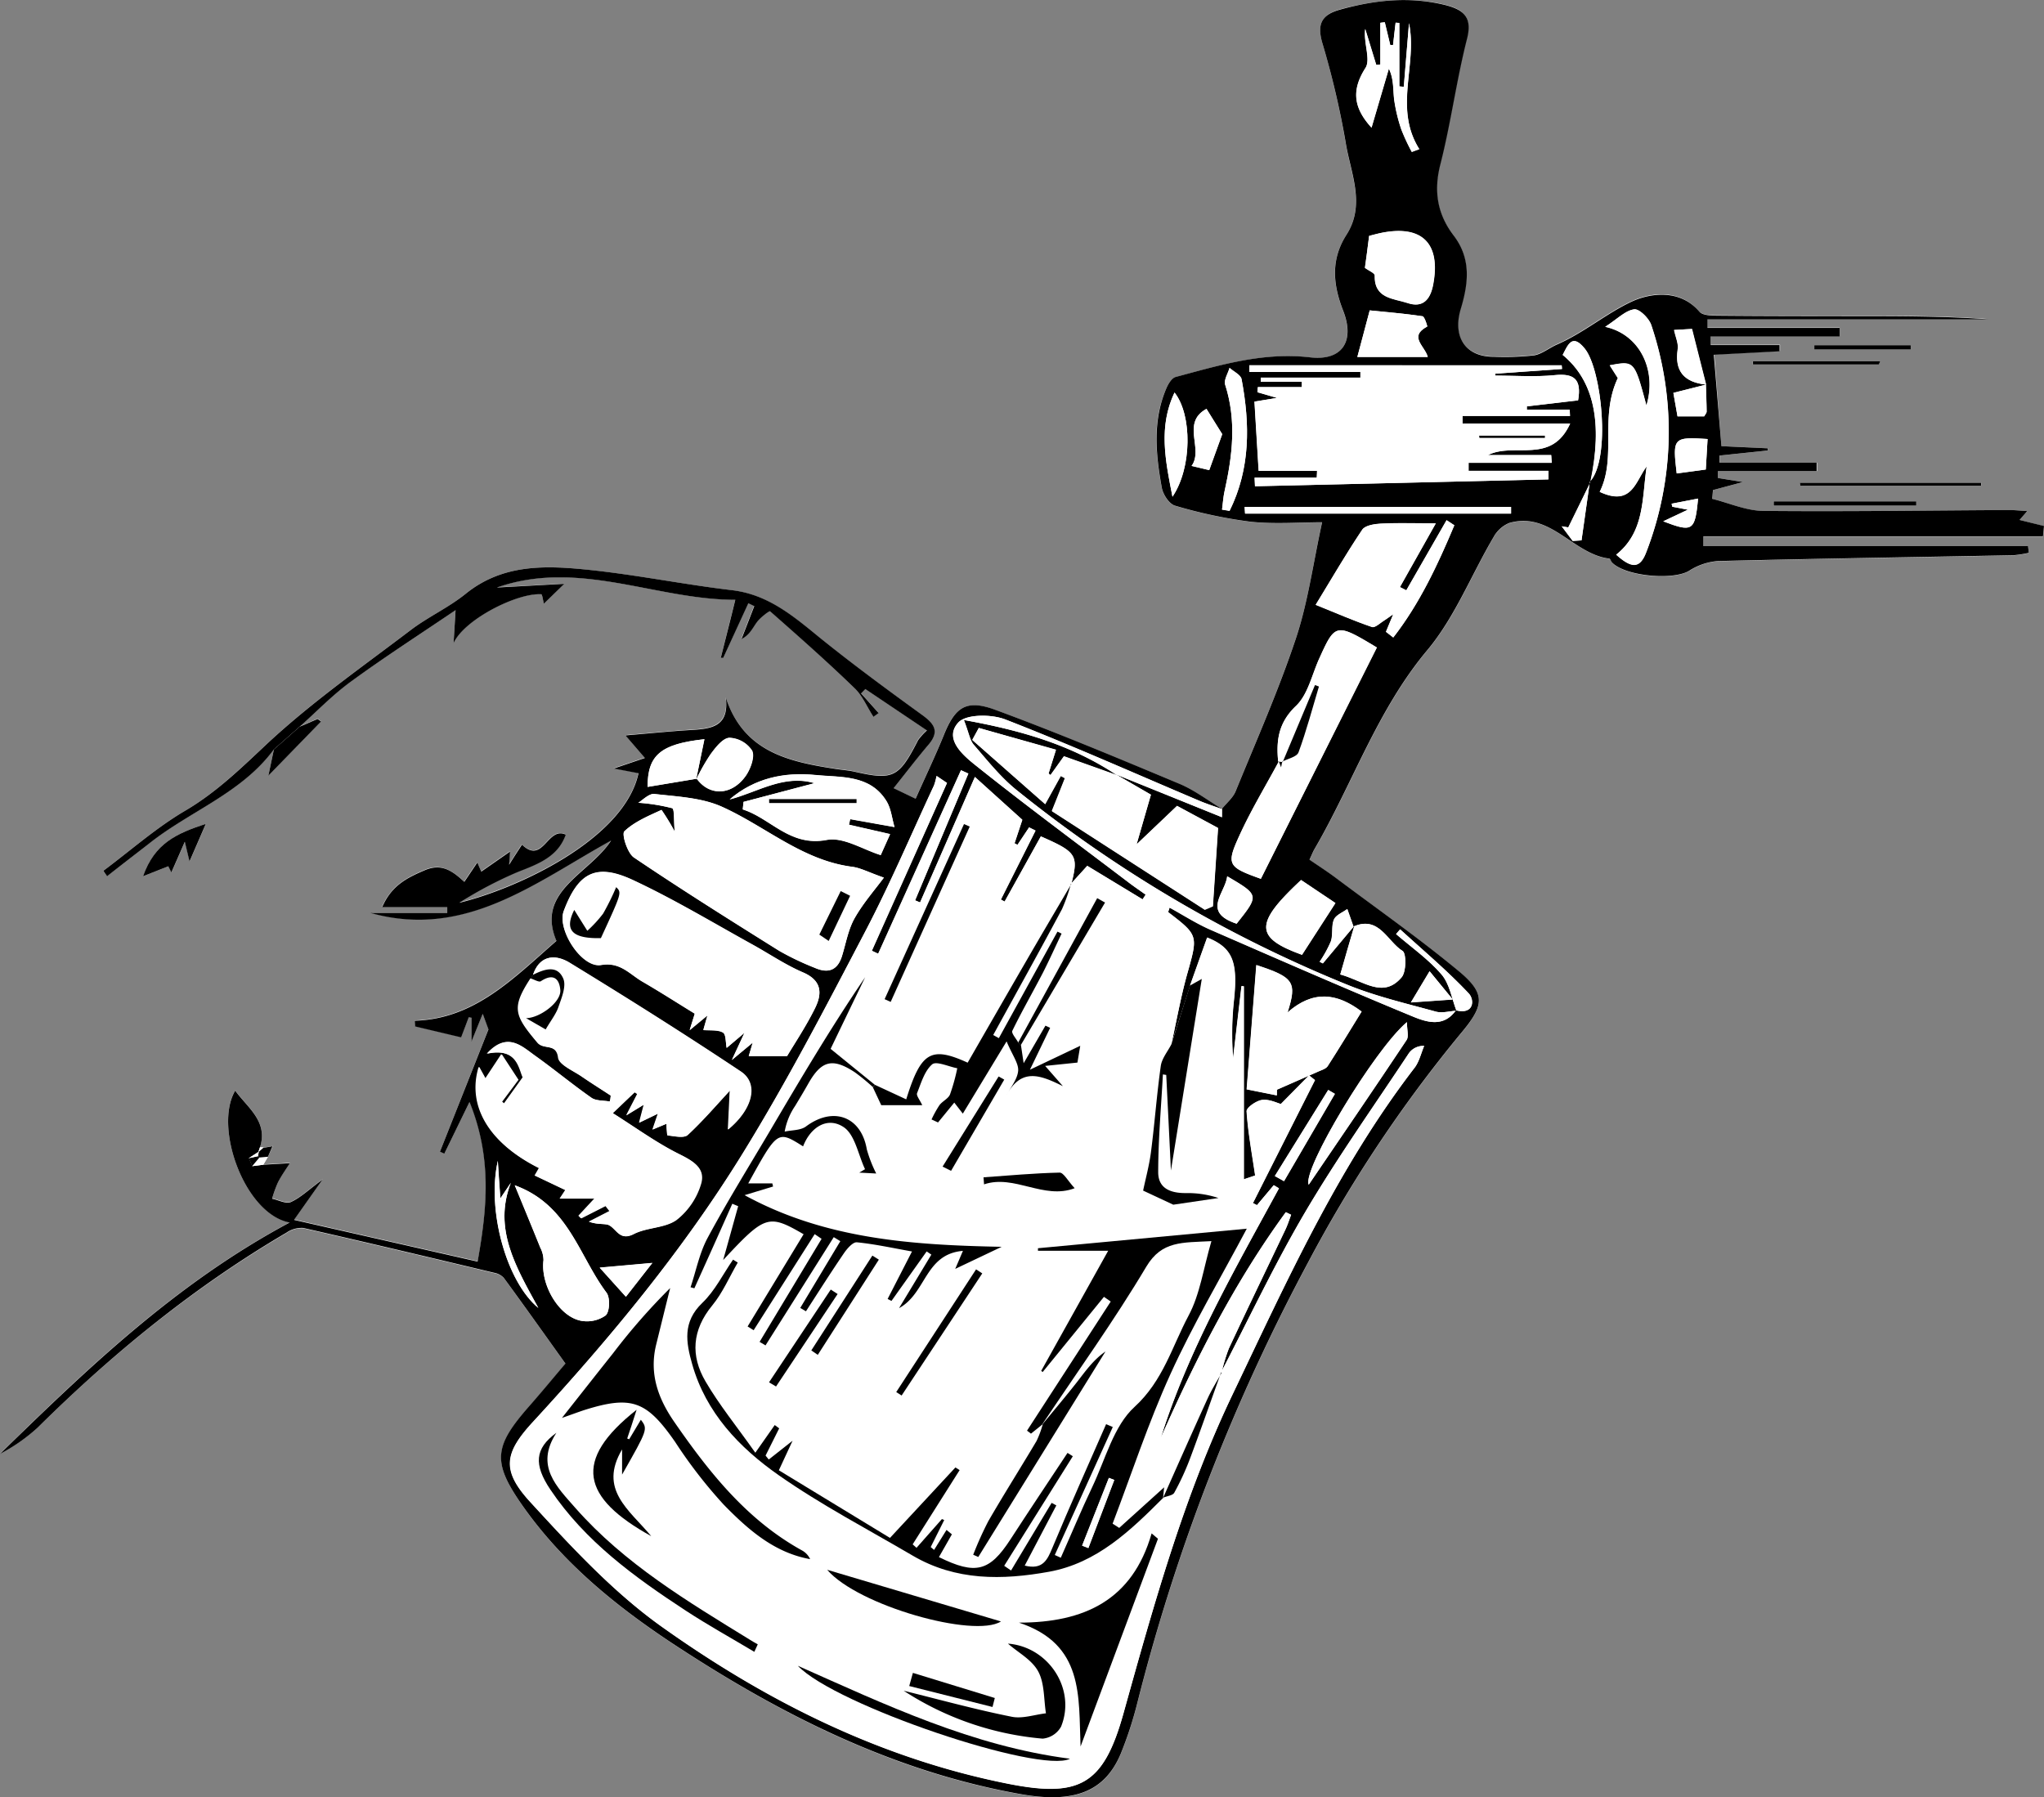<svg xmlns="http://www.w3.org/2000/svg" viewBox="0 0 435.2 382.68"><rect x="0" y="0" width="435.2" height="382.68" fill="#808080" stroke="none"/><defs><style>.cls-1{fill:#fff;}</style></defs><g id="Layer_2" data-name="Layer 2"><g id="Layer_1-2" data-name="Layer 1"><path class="cls-1" d="M56.12,244.33c-.26,0-.51,0-.77-.05,1.81-5.58-2.71-8.5-5.27-12.1-4.63,7.86,2,26.29,11.59,28.09-24.16,12.92-43,31-61.67,49.26A37.76,37.76,0,0,0,8,304c16.06-15.88,33.45-30,53-41.46a5.62,5.62,0,0,1,3.56-1c13.57,3.08,27.1,6.31,40.64,9.54a3.76,3.76,0,0,1,2.08,1.05c4.38,6,8.67,12,13.12,18.25-2.48,2.94-5,6-7.65,9-7.51,8.54-8,11.87-1.59,21.1,8.6,12.31,20.13,21.67,32.54,29.82,22.67,14.87,46.59,27,73.66,31.76,11.19,2,17.88-.41,21.31-8.69a81.21,81.21,0,0,0,3.54-10.91,411.79,411.79,0,0,1,36.16-93.33,288.05,288.05,0,0,1,32.63-49c5-6,5.48-8.43-.37-13.29-8.44-7-17.44-13.31-26.22-19.89-1.81-1.35-3.72-2.58-5.59-3.86.51-1.09.75-1.71,1.08-2.28,8.17-14,13.34-29.57,24-42.33,5.89-7,9.4-16.05,14.12-24.09a6.72,6.72,0,0,1,3.34-3c8.82-2.51,13.6,6.67,21.31,7.59.21,0,.32.57.54.8,2.8,3,13,3.87,16.43,1.8a13.16,13.16,0,0,1,6.14-2.08c21-.52,41.94-.83,62.91-1.24a23.4,23.4,0,0,0,3.29-.51l-.17-1.43H362.72l0-2.09H435l.22-2.19L430,110.71l1.66-1.89c-1.62-.09-2.71-.22-3.81-.22-17.48.09-35,.35-52.44.18-3.61,0-7.22-1.67-10.83-2.57l.16-1.86,6.39-1.71-5.32-.86,0-1.47h21.08c0-.6,0-1.2,0-1.8H366.16c0-.51,0-1,0-1.51l10.33-1.08,0-.46L366.52,95,365,75.47l14-.74,0-1.33H364.26l0-1.84h27.43c0-.6,0-1.21,0-1.81H363.52l0-1.84h59.78c-9.48-.66-18.93-.65-28.37-.66-9.67,0-19.33,0-29-.1-1.43,0-3.45,0-4.18-.86-4.22-5-10.63-3.87-14.32-2.17-5.39,2.49-10.24,6.65-15.91,9.14-1.69.73-3.23,2.08-5,2.35a57,57,0,0,1-8.48.29c-6.07,0-8.9-4.2-7.08-10.23,1.61-5.38,2.28-10.67-1.57-15.67-3.4-4.41-4.24-9.29-2.8-15,2.26-8.85,3.44-18,5.7-26.83,1.16-4.57-.71-6.16-4.43-7.11C300.3-.83,292.79,0,285.29,2,281.5,3.1,280.38,5,281.5,9a182.91,182.91,0,0,1,5,21.37c1,6.46,4.31,13.16.17,19.64-3.42,5.35-2.86,10.66-.7,16.19,2.51,6.44-.17,10.71-7.06,9.91-10-1.16-19.26,1.68-28.62,4.18-.84.22-1.59,1.52-2,2.48-3,6.9-2.22,14-.94,21.11.26,1.44,1.59,3.47,2.82,3.81a101.77,101.77,0,0,0,16,3.41c5.18.56,10.47.12,15.31.12-1.95,8.94-3,17.1-5.59,24.77-3.68,11-8.41,21.72-12.82,32.51-.57,1.4-1.91,2.48-2.9,3.71l.14.14c-3.05-1.83-5.95-4.07-9.2-5.44-13-5.43-26-10.88-39.19-15.75-6.25-2.31-8.6-.57-11,5.39-1.81,4.44-3.88,8.77-6,13.53l-4.68-2.25c2.68-3.36,5-6.38,7.44-9.27s1.12-4.52-1.48-6.4c-7.38-5.35-14.74-10.76-21.83-16.49-5.61-4.53-10.93-9.09-18.57-10-10-1.19-20-3.21-30.05-4.28-9.29-1-18.63-1.45-26.69,5.1-3.58,2.91-7.92,4.86-11.61,7.65-10.3,7.83-21,15.29-30.42,24.06-5.62,5.23-10.88,10.46-17.59,14.41-6.2,3.63-11.67,8.5-17.47,12.82l.85,1.07c3-2.31,6-4.6,9-7,8.68-6.86,19.67-10.67,26.51-20l-1.18,5.59,11.22-11.53-.75-.53-3.82,1.65c3.68-3.27,7.14-6.85,11.1-9.74C81.77,140,89,135.33,97,129.87c-.18,3-.27,4.41-.43,7.06,2.17-5,13.37-10.73,18.67-10.44.21,0,.36,1.24.56,2l4.35-4.22-14.36.79c17.42-6.1,33.81,2.66,50.77,2.61-1.12,4.46-2.1,8.4-3.09,12.35l.53,0,5.29-11.65,1.27.62-2.72,7c1.81-.91,2.39-2.43,3.34-3.68.71-.95,2.58-2.37,2.74-2.22,6.11,5.34,12.17,10.74,18,16.38,1.7,1.65,2.68,4,4,6.08l1.11-.8-3.74-4.18.91-.93,13.12,8.82a12.45,12.45,0,0,0-1.88,2.07c-4.08,8-5.3,8.6-13.56,6.71-1.29-.29-2.63-.38-4-.58-9.9-1.55-19.53-3.53-23.38-15.18.76,6.17-3.14,6.63-7.38,6.89s-8.56.7-14,1.15l4.15,4.81-6.62,2.24,5.26,1c-3,14.09-25.82,24.55-38.17,27.59a85.31,85.31,0,0,1,12.51-6.58c4.36-1.7,8.51-3.24,10.17-7.93-3.9-1.84-4.79,6.48-9.32,2.13-.66,1-1.49,2.33-2.74,4.28l.2-2.81-6.13,4.27-.84-1.94-2.77,4.12c-2.49-2.29-4.85-4-8.43-2.47s-7,3.19-9.05,7.84H95.26l0,1.21H78.75c20.32,5.75,35.23-6.48,51.37-15.38-4.69,7.15-16.15,10.76-11.64,21.37-9.21,7.95-17.42,16.62-30.18,17l.07,1.21,9.82,2.33,1.63-4.31.56.13v5.08l2.4-5.92,1.22,3.33L93.71,245.13l.93.42,5.36-11c4.85,12,3.73,22.8,1.72,34l-39.08-8.88,6.07-8.6c-3,2.21-4.7,3.88-6.75,4.8-1,.46-2.67-.43-4-.71a26.17,26.17,0,0,1,1.27-3.51c.75-1.46,1.72-2.81,2.51-4.05l-5.64.32,1-1.69,1-2.21-2,.37Z"/><path class="cls-1" d="M30.45,186.58l5.41-2.14.66,1.31,2.86-6.53,1,4.19c1.24-2.85,2.14-4.94,3.47-8C37.61,177.47,33,179.51,30.45,186.58Z"/><path class="cls-1" d="M383.22,102.8l.09.6h38.52l0-.6Z"/><path class="cls-1" d="M408,107.65l0-.89H377.62l0,.89Z"/><path class="cls-1" d="M400.05,77.61l.21-.67H373.2l0,.67Z"/><path class="cls-1" d="M386.3,73.51v.9h20.52v-.9Z"/><path d="M56.07,248l5.64-.32c-.79,1.24-1.76,2.59-2.51,4.05a26.17,26.17,0,0,0-1.27,3.51c1.36.28,3,1.17,4,.71,2.05-.92,3.76-2.59,6.75-4.8l-6.07,8.6,39.08,8.88c2-11.23,3.13-22-1.72-34l-5.36,11-.93-.42L104,219.19l-1.22-3.33-2.4,5.92V216.7l-.56-.13-1.63,4.31-9.82-2.33-.07-1.21c12.76-.36,21-9,30.18-17-4.51-10.61,7-14.22,11.64-21.37-16.14,8.9-31.05,21.13-51.37,15.38H95.23l0-1.21H81.38c2-4.65,5.4-6.28,9.05-7.84s5.94.18,8.43,2.47l2.77-4.12.84,1.94,6.13-4.27-.2,2.81c1.25-2,2.08-3.26,2.74-4.28,4.53,4.35,5.42-4,9.32-2.13-1.66,4.69-5.81,6.23-10.17,7.93a85.31,85.31,0,0,0-12.51,6.58c12.35-3,35.13-13.5,38.17-27.59l-5.26-1,6.62-2.24-4.15-4.81c5.41-.45,9.68-.9,14-1.15s8.14-.72,7.38-6.89c3.85,11.65,13.48,13.63,23.38,15.18,1.32.2,2.66.29,4,.58,8.26,1.89,9.48,1.28,13.56-6.71a12.45,12.45,0,0,1,1.88-2.07l-13.12-8.82-.91.93,3.74,4.18-1.11.8c-1.31-2-2.29-4.43-4-6.08-5.82-5.64-11.88-11-18-16.38-.16-.15-2,1.27-2.74,2.22-.95,1.25-1.53,2.77-3.34,3.68l2.72-7-1.27-.62L154,140.06l-.53,0c1-4,2-7.89,3.09-12.35-17,0-33.35-8.71-50.77-2.61l14.36-.79-4.35,4.22c-.2-.76-.35-2-.56-2-5.3-.29-16.5,5.47-18.67,10.44.16-2.65.25-4,.43-7.06C89,135.33,81.77,140,74.89,145c-4,2.89-7.42,6.47-11.1,9.74l-5.47,4.82c-6.84,9.31-17.83,13.12-26.51,20-3,2.35-6,4.64-9,7L22,185.42c5.8-4.32,11.27-9.19,17.47-12.82,6.71-3.95,12-9.18,17.59-14.41,9.44-8.77,20.12-16.23,30.42-24.06,3.69-2.79,8-4.74,11.61-7.65,8.06-6.55,17.4-6.08,26.69-5.1,10.05,1.07,20,3.09,30.05,4.28,7.64.9,13,5.46,18.57,10,7.09,5.73,14.45,11.14,21.83,16.49,2.6,1.88,3.94,3.5,1.48,6.4s-4.76,5.91-7.44,9.27l4.68,2.25c2.12-4.76,4.19-9.09,6-13.53,2.42-6,4.77-7.7,11-5.39,13.2,4.87,26.2,10.32,39.19,15.75,3.25,1.37,6.15,3.61,9.2,5.44-1.68-.61-3.39-1.15-5-1.84-13.75-5.82-27.39-11.91-41.3-17.31-2.94-1.14-8.35-1.14-10,.69-3.07,3.45,1,6.93,3.59,9,10.63,8.5,21.58,16.59,32.42,24.82,1.27,1,2.6,1.87,3.9,2.81l-.65,1-11.78-7.14L228,188.21l.08.06c1.58-6.14,1.14-6.83-6.48-10.17Q217.77,185,213.9,192l-.8-.42,7.38-14.69-1.37-.68-2.47,3.71-.63-.33,1.66-5-10.1-9.12L195.9,192.15l-1.06-.44,11.34-27-1.57-.71L187,203.06l-1.35-.63,16-35.73-2.22-1.5a12.63,12.63,0,0,1-.53,2c-4.85,10.4-9.34,21-14.66,31.15-8.33,15.89-16.61,31.85-26,47.1-12.78,20.74-28.32,39.47-44.83,57.39-6,6.57-6.6,10.27-.48,16.94,8.72,9.5,17.67,19.22,28.1,26.63,22.2,15.78,46.34,27.91,73.48,33.34,15.39,3.08,20.43.28,24.67-14.79C245.6,341.88,252,318.76,262.39,297c11.48-24,22.4-48.34,38.78-69.63,1-1.31,1.39-3.1,2.06-4.67a3.79,3.79,0,0,0-3.24,1.53c-7.43,11.23-15.24,22.24-22.07,33.82-6.51,11.06-12,22.73-17.92,34.13l.1.08a36.92,36.92,0,0,1,1.55-5.15c3.94-8.44,8-16.82,12-25.23.5-1,.85-2.16,1.26-3.24l-1.13-.55c-10.85,14.85-19.13,31.19-26.6,48,5.92-18.87,15.78-35.86,25.14-53.08l-1.11-.67-3.57,4.25-.86-.44L280,230l-1.25-1-6,6.09c-.83-.21-2.49-1.06-4-.86-1.24.16-3.36,1.65-3.3,2.44.3,4.49,1.13,8.94,1.82,13.65l-2.41.81V210l-.5-.06q-.9,7.68-1.79,15.36a66.11,66.11,0,0,1,.19-12.43c.84-8.13-.3-11.08-5.71-13.26q-1.83,5.1-3.64,10.2l-4,12.47c1.1-4.95,2-10,3.34-14.83,2.33-8.31,2.46-8.28-4-13.24-.07-.05.12-.45.28-1,2.94,1.61,5.72,3.41,8.72,4.72,14.26,6.25,28.52,12.49,42.91,18.44,3,1.25,6.7,2.51,9.35-1.26,3.83,1,4-2.22,2.71-3.6-4.55-4.84-9.69-9.14-14.61-13.64l-.86,1c3.27,2.83,6.89,5.35,9.68,8.6,1.72,2,2.16,5.12,3.18,7.74-1.46.08-3,.55-4.37.19-6.21-1.71-12.55-3.19-18.51-5.58a279.3,279.3,0,0,1-70.68-41.53c-3.46-2.77-6.29-6.36-9.22-9.73-.83-1-1-2.48-2.09-5.26,12.49,2.25,23,5.39,32.52,11.7l-11.23-4-2.86,4-.41-.33,1.58-5.06L208.4,155,207,157.51c5.1,4.48,10.19,9,15.51,13.66l3.32-6,.9.48c-.83,2.08-1.65,4.17-2.79,7l32.55,21,1.73-.74,1.1-16.64-8.72-4.7L242,179.78l3.05-10.57-7.46-4.32,22.6,9.13v-1.83c1-1.23,2.33-2.31,2.9-3.71,4.41-10.79,9.14-21.48,12.82-32.51,2.57-7.67,3.64-15.83,5.59-24.77-4.84,0-10.13.44-15.31-.12a101.77,101.77,0,0,1-16-3.41c-1.23-.34-2.56-2.37-2.82-3.81-1.28-7.07-2-14.21.94-21.11.42-1,1.17-2.26,2-2.48,9.36-2.5,18.59-5.34,28.62-4.18,6.89.8,9.57-3.47,7.06-9.91-2.16-5.53-2.72-10.84.7-16.19,4.14-6.48.86-13.18-.17-19.64A182.91,182.91,0,0,0,281.5,9c-1.12-4,0-5.88,3.79-6.94,7.5-2.09,15-2.87,22.64-.93,3.72,1,5.59,2.54,4.43,7.11-2.26,8.85-3.44,18-5.7,26.83-1.44,5.66-.6,10.54,2.8,15,3.85,5,3.18,10.29,1.57,15.67-1.82,6,1,10.28,7.08,10.23a57,57,0,0,0,8.48-.29c1.73-.27,3.27-1.62,5-2.35,5.67-2.49,10.52-6.65,15.91-9.14,3.69-1.7,10.1-2.79,14.32,2.17.73.86,2.75.85,4.18.86,9.67.09,19.33.09,29,.1,9.44,0,18.89,0,28.37.66H363.55l0,1.84h28.13c0,.6,0,1.21,0,1.81H364.24l0,1.84h14.66l0,1.33-14,.74L366.52,95l9.91.46,0,.46L366.12,97c0,.5,0,1,0,1.51h20.67c0,.6,0,1.2,0,1.8H365.79l0,1.47,5.32.86-6.39,1.71-.16,1.86c3.61.9,7.22,2.53,10.83,2.57,17.48.17,35-.09,52.44-.18,1.1,0,2.19.13,3.81.22L430,110.71,435.2,112l-.22,2.19H362.69l0,2.09h69.11l.17,1.43a23.4,23.4,0,0,1-3.29.51c-21,.41-41.95.72-62.91,1.24a13.16,13.16,0,0,0-6.14,2.08c-3.41,2.07-13.63,1.17-16.43-1.8-.22-.23-.33-.78-.54-.8-7.71-.92-12.49-10.1-21.31-7.59a6.72,6.72,0,0,0-3.34,3c-4.72,8-8.23,17.06-14.12,24.09-10.68,12.76-15.85,28.33-24,42.33-.33.57-.57,1.19-1.08,2.28,1.87,1.28,3.78,2.51,5.59,3.86,8.78,6.58,17.78,12.89,26.22,19.89,5.85,4.86,5.37,7.33.37,13.29a288.05,288.05,0,0,0-32.63,49,411.79,411.79,0,0,0-36.16,93.33,81.21,81.21,0,0,1-3.54,10.91c-3.43,8.28-10.12,10.68-21.31,8.69-27.07-4.8-51-16.89-73.66-31.76-12.41-8.15-23.94-17.51-32.54-29.82-6.45-9.23-5.92-12.56,1.59-21.1,2.64-3,5.17-6.08,7.65-9-4.45-6.23-8.74-12.27-13.12-18.25A3.76,3.76,0,0,0,105.2,271c-13.54-3.23-27.07-6.46-40.64-9.54a5.62,5.62,0,0,0-3.56,1C41.47,273.92,24.08,288.08,8,304a37.76,37.76,0,0,1-8,5.57c18.71-18.24,37.51-36.34,61.67-49.26-9.56-1.8-16.22-20.23-11.59-28.09,2.56,3.6,7.08,6.52,5.27,12.1L55,245.34l.12-.12L53,246.61l.73,1.69ZM363.24,81.89l-6.95,1.76c.31,1.8.59,3.35.88,5h5.68c.23-.43.52-.72.52-1,0-1.92-.1-3.85-.15-5.77-1-3.9-2-7.8-3-11.84l-3.81.22c.31,1.53,1,2.91.77,4.17C356.55,78.91,358.44,81.38,363.24,81.89ZM338.5,102.58c4.51-4.82,2.55-23.84-1.06-28.33-2.7-3.36-3.6-.81-4.72,1.32,6.67,5.48,8.57,14.45,5.91,27.14q-2.37,4.8-4.72,9.59l-1.4-.24,2.34,3.12,1.88-.12ZM148.21,166,150,157.4c-9.31,1-12.13,3.38-12.09,10.15l10.51-1.75c2.72,3.73,7.43,3.6,10.4-.62,1-1.46,1.95-4,1.36-5.33a6.06,6.06,0,0,0-4.81-2.77c-1.41,0-3,2-4,3.45A43.09,43.09,0,0,0,148.21,166Zm140,31.32c-.44-1.26-.88-2.51-1.33-3.77-1,.74-2.42,1.28-2.84,2.26-.58,1.37-.16,3.15-.64,4.6a25.27,25.27,0,0,1-2.4,4.37l.68.35,6.69-8c-1,3.39-1.93,6.77-3,10.35,5.05,1.41,9.13,5.23,13.07.6,1-1.18,1-5.07.2-5.6C295.36,200.44,293.61,194.88,288.16,197.3Zm-15.88-35.24c-2.85,5.29-6,10.45-8.46,15.9-2.82,6.17-2.4,6.65,4.59,9.15,8.24-16.42,16.49-32.89,24.7-49.25-8.68-5.23-8.86-5.18-12.23,2.28-1.57,3.47-2.4,7.73-5,10.17-3.75,3.59-4.22,7.39-3.78,11.89Zm-158.79,45.5a7.54,7.54,0,0,0-.47.77c-4.08,6.27-3.44,7.85,1.48,13.69,1.33,1.57,4,0,4.4,3.17.18,1.56,3.28,2.81,5.12,4.11,2,1.4,4.07,2.7,6.1,4l-.21,1.24c-1.36-.25-3-.11-4-.82-4.06-2.84-7.87-6-11.92-8.9-2.9-2.05-5.92-5.25-10.27-.48,6.45-1.37,6.76,3.17,7.64,5.05l-4,5.58-.49-.41,3.48-4.66-3.55-5.43-3.42,5.18-1.38-2.49c-2.56,8.42,2.32,16.3,12.81,21.55l-.91,1.58,6.52,3.1-1.19,1.81h7.39l-3.39,3.65.52.55,5.21-2.65.86,1.11-4.39,2.25c2,.75,3.56.28,4.45.85,1.59,1,2.2,3.25,5.05,1.79s6.62-1.23,9.09-3a15.34,15.34,0,0,0,5.22-7.7c1-3.39-1.81-4.92-4.78-6.4-4.76-2.38-9.11-5.56-14-8.65l4.67-4.47.58.37-2.35,4.55,3.74-2.28-1,3.85,4-1.93-1.15,3.39,3-1.25a12.66,12.66,0,0,0,.19,2.5c1.45.14,3.47.65,4.28-.09,3.22-3,6.06-6.31,9-9.48-.14,3-.26,5.46-.4,8.31,5.27-4.37,6.56-9.78,2.69-12.35-12-8-24.25-15.71-36.57-23.24C118.15,203.13,114.89,203.42,113.49,207.56ZM266,77.78l0,1.41h23.65v1.22H268.43v.89h8.72l0,1.13h-9.35l-.08,1.09,4.15,1.21-4.79.79c.29,4.86.57,9.45.89,14.74h12.43l-.07,1.45H267.11l.08,1.83,62.48-1.46,0-1.82h-17V98.55h17.7l-.11-1.65H316.81c5.62-2.82,13.48,2.14,17.5-6.72H311.39V88.57h22.91l-.08-1.35h-9.11l0-.69L336,85.25c.81-4.6-.95-5.76-4.95-5.37-4.18.42-8.44.1-12.66.1l0-.41,14.19-1-.07-.78ZM188.19,186.87c-3.15-1.1-4.89-2.05-6.72-2.29-10.66-1.36-18.51-8.64-27.82-12.81-4.32-1.93-9.48-2.14-14.32-2.7-1.19-.14-2.59,1.38-3.44,1.87a39.41,39.41,0,0,1,7.2,1.15c.53.18.32,2.58.56,5a49.14,49.14,0,0,0-2.82-4.63c-2.78,1.28-5.74,2.5-7.9,4.55-.61.58.63,4.61,2,5.56,10.16,6.85,20.55,13.38,30.94,19.88a58.58,58.58,0,0,0,7.62,3.64c2.72,1.2,4.79.63,5.75-2.46.85-2.73,1.33-5.68,2.71-8.12C183.82,192.23,186.36,189.36,188.19,186.87Zm-20.6,38c1.57-2.64,4-6.25,5.9-10.09,1.56-3.1,1.6-5.91-2.49-7.68-3.79-1.64-7.25-4-10.89-6-8.41-4.62-16.64-9.61-25.31-13.66-7.89-3.69-11.69-1.62-14.76,6.55-1.5,4,3.84,12.22,7.95,11.51s6.09,2,8.83,3.56c3.7,2.15,7.3,4.46,11.11,6.8l-1.09,3.52,3.79-3.14c-.49,1.7-.76,2.68-.88,3.1,1.56.15,3.13-.08,4.19.55.66.4.54,2.1.78,3.26l3.79-3.21c-1.07,2.31-1.59,3.44-2.68,5.78l4.44-3.69-.85,2.87Zm173-120.13c6.84,3.18,7.59-2.2,10-5.41-1,6.78-.38,13.92-6.49,18.79,3.32,3,5.08,3,6.41-.56a71.19,71.19,0,0,0,1.06-48.32c-.48-1.45-2.56-3.5-3.64-3.36-1.86.25-3.52,2-6.17,3.72,7.58,1.66,11,9.51,8.77,16.75-2.56-9.5-2.56-9.5-7.81-8.55.84,1.33,1.66,2.61,1.73,2.71C340.49,88.91,344.29,97.3,340.61,104.71Zm-45.51,29.8,1.56,1.21c5.61-7.21,9.46-15.46,13-23.89L308,110.76l-8.57,14.92-1.36-.69c2.45-4.35,4.9-8.69,7.64-13.57-4.69,0-8.18-.12-11.66.06-1.38.07-3.36.37-4,1.29-3.43,5.12-6.52,10.46-9.92,16,4.29,1.73,8.07,3.39,12,4.72.67.22,1.82-.94,2.73-1.48.36-.22.7-.48,1.79-1.24Zm-23.23,98.71,0-1.21c2.94-1.29,5.88-2.57,8.81-3.87.71-.32,1.64-.58,2-1.15,2.49-3.86,4.86-7.79,7.22-11.61-5.39-4.07-10.42-4.52-15.77.19,2.06-6.48,1.37-7.48-6.64-10.1-.7,9-1.38,17.75-2.06,26.46ZM158.31,170.74l-.15,1.63c6,1.91,10,8,17.9,6.49,3.53-.67,7.72,2.08,11.47,3.23l2-4.46-8.76-2,.26-1.19,9.43,1.68c-.54-1.83-.72-3.88-1.67-5.46-3.51-5.77-9.75-5.07-15.18-5.62-6.6-.66-12.94.65-18.25,5.2,6-1.56,11.55-5.38,18.07-3.46ZM109.6,252.38c1.82,4.42,3.65,8.84,5.44,13.28a5.88,5.88,0,0,1,.68,2.67c-.66,5.1,3.15,11.83,7.87,12.87a6.9,6.9,0,0,0,5.36-1.11c.87-.77,1-3.77.19-4.84C123.22,267.36,121.06,256.55,109.6,252.38ZM291.51,50.23Q291,54.3,290.65,57c.78.58,2.1,1.11,2.09,1.61-.15,5,3.95,4.88,7,5.89,3.45,1.15,4.88-1,5.43-3.94,1.63-8.75-2.38-12.72-11-11C293,49.82,291.87,50.14,291.51,50.23ZM300,4.94,298.9,18.48l-.95-.09V4.88l-.79-.06c-.19,1.59-.37,3.18-.55,4.77l-.59,0-1.16-4.86-.94.11v8.88l-.88.08L290.7,6.17c-.4,2.92,1.21,6.49.06,8.29-3.07,4.79-2.51,8.56,1.28,12.72l3.69-12.57c1.07,2.23.87,4.41,1.12,6.55a34.47,34.47,0,0,0,1.53,6.4,42.35,42.35,0,0,0,2.23,4.79l1.6-.59C296.69,23,301.84,13.86,300,4.94Zm-22.8,198.37,7.12-11L277,187.38C267.09,196.63,267.08,199.65,277.23,203.31ZM289,76h15c-.64-2.37-4.13-4.32-.12-6.47.06,0-.56-2.12-1-2.19-3.79-.57-7.62-.88-11.24-1.25C290.6,70,289.85,72.87,289,76ZM278.65,252.25c7-10.33,14-20.53,20.84-30.81.5-.75.07-2.12.07-3.8C292.66,223.42,277.19,249.15,278.65,252.25ZM265,107.94l.09,1.42h56.64v-1.42Zm-4.82.57,1.61.3c4.45-9,4.36-18.44,2.56-28-.17-.94-1.68-1.62-2.57-2.42-.34,1.19-1.24,2.57-.93,3.56,2.45,7.6,1.56,15.11-.12,22.65C260.45,105.85,260.37,107.19,260.19,108.51Zm-10.55-2.74c4.17-6.15,4.22-17.42.44-22.19C246.63,90.85,248.1,97.94,249.64,105.77Zm7.24-18.71c-5.46,3-.53,8.52-3.17,12.15l3.76.89,2.77-7.66C259.3,91,258.3,89.35,256.88,87.06ZM106,247.18c-2.35,10.44,1.83,25.68,8.62,31.29-4.84-8.82-9.63-16.9-5.85-26.64l-2.23,3.31C106.24,251.52,106.1,249.35,106,247.18Zm157.32-50.51c4.82-6.07,4.82-6.07-2-10.08C260.9,190.14,255.78,194.18,263.27,196.67ZM357,100.81l6.19-.84.38-6.49C356.23,93,356.07,93.18,357,100.81Zm-85.54,149.6,1.95,1.09,10.83-18.59-1.41-.83Zm-138.17,25.7,5.63-7.22-11.21,1ZM354.13,111c6.29,2.41,6.76,2,7.42-4.84l-5.63,1.09.12.64,3.33.64ZM304.38,206.8l-4,6.66,8.91-.62Z"/><path d="M30.45,186.58c2.51-7.07,7.16-9.11,13.37-11.16-1.33,3.05-2.23,5.14-3.47,8l-1-4.19-2.86,6.53-.66-1.31Z"/><path d="M383.22,102.8H421.8l0,.6H383.31Z"/><path d="M408,107.65H377.65l0-.89H408Z"/><path d="M400.05,77.61H373.24l0-.67h27.06Z"/><path d="M58.32,159.56l5.47-4.82,3.82-1.65.75.53L57.14,165.15Z"/><path d="M386.3,73.51h20.52v.9H386.3Z"/><path class="cls-1" d="M56.07,248l-2.38.31c.51-.61,1-1.23,1.54-1.84l1.82-.16Z"/><path d="M57.05,246.3l-1.82.16-.29-.28.17-1-.12.12,1.13-1-.1.13,2-.37Z"/><path class="cls-1" d="M58.07,244.09l-2,.37Z"/><path class="cls-1" d="M56.12,244.33l-1.13,1,.36-1.06C55.61,244.29,55.86,244.3,56.12,244.33Z"/><path class="cls-1" d="M253.36,209.85q1.81-5.1,3.64-10.2c5.41,2.18,6.55,5.13,5.71,13.26a66.11,66.11,0,0,0-.19,12.43q.9-7.68,1.79-15.36l.5.06v41.05l2.41-.81c-.69-4.71-1.52-9.16-1.82-13.65-.06-.79,2.06-2.28,3.3-2.44,1.54-.2,3.2.65,4,.86l6-6.09,1.25,1-13.19,26.23.86.44,3.57-4.25,1.11.67c-9.36,17.22-19.22,34.21-25.14,53.08,7.47-16.82,15.75-33.16,26.6-48l1.13.55c-.41,1.08-.76,2.2-1.26,3.24-4,8.41-8.06,16.79-12,25.23a36.92,36.92,0,0,0-1.55,5.15c-1,1.84-2.14,3.63-3,5.53-3.22,7.06-6.35,14.15-9.51,21.23l.24-2.36-9.56,8.64-1.41-.9c4.06-10.64,7.62-21.51,12.32-31.86s10.68-20.45,16.25-30.95L221,265.78v.54h14.95l-14.26,25.57.31.25,13.11-16.07,1.44,1-17.82,27.49.84.64,2.49-2a21.25,21.25,0,0,1-1.33,3.58c-3.39,5.71-6.95,11.33-10.27,17.07a74,74,0,0,0-3.21,7.14l1.08.47,27.08-43.75c-2.62,1.8-4.32,4.28-6.17,6.65-2.39,3-4.9,6-7.36,9,7.48-11.21,15.37-22.17,22.25-33.72,3.31-5.54,7.66-5.09,13.86-5.43-1.71,5.82-2.42,11.32-4.87,15.87-3.54,6.56-5.41,13.86-11.5,19.43-4.47,4.08-6.23,11.2-9,17.05-2.36,5-4.47,10-6.7,15.06l-1.28-.58,12.33-27.23-1.42-.61c-3.82,8.74-7.74,17.45-11.41,26.26-1.1,2.65-2.07,4.81-5.92,3.86l6.73-12.82-1-.54-8.64,14.38-1.46-1,14.58-23.35-1.13-.71c-4.06,6.14-8.15,12.26-12.16,18.43-4.43,6.81-7.39,7.61-15.22,3.76.93-1.62,1.84-3.24,2.76-4.85l-1.14-.94L198.85,330l-.72-.61,2.88-5.76-.49-.2-5.41,6.12-.82-.74,10-15.81-.9-.56c-4.54,4.91-9.09,9.81-13.93,15l-23.66-14.4,2.92-6.29-5.07,4-.68-.84q1.45-2.9,2.9-5.8l-.95-.7c-1.21,1.72-2.42,3.44-4.13,5.89-4-5.69-7.68-10.21-10.6-15.17-3.23-5.5-2.87-11,1.43-16.19,2.22-2.7,3.64-6.06,5.43-9.13l-1-.62c-2.15,3.1-3.87,6.65-6.54,9.2-4.25,4-3.48,8.41-2.16,13.07,2.93,10.34,10,17.75,18.38,23.6,9.07,6.36,19,11.53,28.58,17.16,9.16,5.37,19.1,5.23,29.05,3.42,10.18-1.86,17.3-8.79,24.31-15.77.82-.35,2-.46,2.35-1.05a56.21,56.21,0,0,0,3.32-7.18c2.29-6.12,4.45-12.3,6.66-18.45,5.93-11.4,11.41-23.07,17.92-34.13,6.83-11.58,14.64-22.59,22.07-33.82a3.79,3.79,0,0,1,3.24-1.53c-.67,1.57-1.05,3.36-2.06,4.67C284.79,248.69,273.87,273,262.39,297,252,318.76,245.6,341.88,239.13,365c-4.24,15.07-9.28,17.87-24.67,14.79-27.14-5.43-51.28-17.56-73.48-33.34-10.43-7.41-19.38-17.13-28.1-26.63-6.12-6.67-5.57-10.37.48-16.94,16.51-17.92,32.05-36.65,44.83-57.39,9.41-15.25,17.69-31.21,26-47.1,5.32-10.16,9.81-20.75,14.66-31.15a12.63,12.63,0,0,0,.53-2l2.22,1.5-16,35.73,1.35.63L204.61,164l1.57.71-11.34,27,1.06.44,11.67-26.74,10.1,9.12-1.66,5,.63.33,2.47-3.71,1.37.68-7.38,14.69.8.42q3.87-6.93,7.72-13.86c7.62,3.34,8.06,4,6.48,10.17-3.15,5.37-6.32,10.73-9.44,16.12-4.25,7.34-8.47,14.69-12.63,21.92-7.86-3.58-9.95-2.24-13.08,7.81L186.31,231l-9.46-7.69c2.09-4.35,4.72-9.8,7.35-15.24-7.35,10.8-13.92,21.93-20.48,33.07-4.39,7.45-9,14.81-13.06,22.42-1.73,3.22-2.45,7-3.63,10.51l.81.22q4-9,8.08-18l1.25.52c-1.11,4-2.21,7.94-3.2,11.47,8.93-9.6,9.64-9.84,17.13-5.5l-11.95,19.64,1.28.8,13-20.46,1.47,1-13.2,21.94,1.26.75q7.27-11.52,14.53-23.05l1.4.86-8.53,14.21,1.21.72c2.68-4.14,5.32-8.31,8.1-12.38.67-1,1.9-2.39,2.74-2.31,3.86.38,7.67,1.23,11.74,1.95L189,276.55l.82.42,7.41-10.52,1,.68c-2.13,3.54-4.26,7.07-6.88,11.4,5.84-3.2,5.48-11.51,13.6-12.2-.94,2.21-1.46,3.43-1.64,3.84l9.89-4.7c-18.7-.4-37.43-1.56-54.74-11l6.07-1.84-.16-.66h-5.13c6.24-11.31,6.24-11.31,11.68-7.89,1.58-4.08,5.14-6.36,8.57-4.14,2.46,1.59,3.15,5.92,4.62,9l-1.23.73,3.61.19a28.4,28.4,0,0,1-2-5.13c-1.19-7-7.14-9.22-12.95-4.89-1.15.86-3,.76-4.54,1.1a14,14,0,0,1,2.22-5.46c1-1.57,1.89-3.14,2.79-4.73,2.8-5,5.17-5.58,9.95-2.43a43.6,43.6,0,0,1,3.82,3.14c.69,1.46,1.37,2.92,1.78,3.8h8.73c-.52-1.14-1.3-2-1.1-2.56.85-2.17,1.58-4.72,3.21-6.13.89-.76,3.51.49,5.35.83a41.82,41.82,0,0,1-1.55,5.58c-.37.9-1.6,1.42-2.24,2.27a23.09,23.09,0,0,0-1.69,3.05l1.38.64,3.41-4.18,1.82,2.35,9.33-15.38c1.25,3,2.6,4.71,2.46,6.29-.18,1.85-1.66,3.57-2.57,5.35,3.22-6.26,7.49-4.37,12.1-2.11L222.49,227l6.87-.71.6-3.57-10.72,5.14,4.3-8.92-1-.46-4.64,8-.58-3.89,17.93-30.34-1.67-.94L216.78,222c-.45-.85-1.51-2-1.26-2.5,2-4.17,4.35-8.2,6.49-12.32,1.42-2.75,2.69-5.58,4-8.37l-.88-.42-12.48,22.68-1.2-.67c4.89-8.92,9.83-17.82,14.64-26.79A36.33,36.33,0,0,0,228,188.2l3.48-3.85,11.78,7.14.65-1c-1.3-.94-2.63-1.84-3.9-2.81-10.84-8.23-21.79-16.32-32.42-24.82-2.63-2.11-6.66-5.59-3.59-9,1.63-1.83,7-1.83,10-.69,13.91,5.4,27.55,11.49,41.3,17.31,1.64.69,3.35,1.23,5,1.84l-.14-.14V174l-22.6-9.13.15.13c-9.49-6.3-20-9.44-32.51-11.69,1.07,2.78,1.26,4.3,2.09,5.26,2.93,3.37,5.76,7,9.22,9.73a279.3,279.3,0,0,0,70.68,41.53c6,2.39,12.3,3.87,18.51,5.58,1.34.36,2.91-.11,4.37-.19l-.1-.11c-2.65,3.77-6.34,2.51-9.35,1.26C286.26,210.44,272,204.2,257.74,198c-3-1.31-5.78-3.11-8.72-4.72-.16.57-.35,1-.28,1,6.47,5,6.34,4.93,4,13.24-1.36,4.87-2.24,9.88-3.34,14.83-.78,1.54-2,3-2.27,4.64-.86,6.09-1.3,12.23-2.09,18.33-.38,2.92-1.17,5.78-1.67,8.21l6.42,3,9.62-1.42A20.8,20.8,0,0,0,252.5,254c-3.19,0-5.94-.92-5.91-4.44.06-6.94.66-13.88,1-20.83l.71.11c.3,6.37.61,12.73,1,20.35,2.31-14.34,4.41-27.41,6.57-40.79ZM119.65,301.91c2.33-.82,3.53-1.27,4.75-1.65,10.09-3.18,13.27-1.95,19.33,6.76a102,102,0,0,0,10.4,13.37c5.14,5.25,10.72,10.22,18.39,11.59a4.07,4.07,0,0,0-1.67-1.82c-11.74-6.47-19.78-16.59-27.23-27.36-3.49-5-5.37-10.29-3.9-16.42,1-4,2-8.08,3-12.12a133.67,133.67,0,0,0-12.14,13.86C127.15,292.39,123.78,296.68,119.65,301.91Zm110.42,70,16.48-44.25-1.35-1.14c-4.09,14.24-14.34,19.06-28.26,19C230.84,350.1,229.62,361.17,230.07,371.87ZM192.41,360A64.29,64.29,0,0,0,222,370.19a5,5,0,0,0,3.93-2.56c3.24-8-2.67-17-11.31-17.67,2.2,1.93,5.13,3.5,6.45,5.94s1.16,5.9,1.64,8.9c-2.44.28-5,1.2-7.29.73C207.67,364,200.06,361.88,192.41,360Zm-31.8-8.27.73-1.6c-.53-.3-1.06-.6-1.57-.91C146.43,341,133,333,122.51,321.05c-3.91-4.45-8.67-8.86-4.05-16-4.6,3.33-4.85,6.76-1.28,12.08,7.41,11,17.93,18.64,28.82,25.77C150.75,346.05,155.73,348.8,160.61,351.72Zm-25.07-51.54c-13.73,10.83-11.66,18.73,3.13,26.91-4.75-5.69-11.27-9.91-6.21-18.47V314c5.53-9.69,5.53-9.69,4-11.68L134,306.46l-.42-.17C134.1,304.68,134.62,303.06,135.54,300.18Zm40.58,34.07c6.54,7.64,31.31,14.6,37,11Zm-6.25,20.44c8,8.42,51.5,23.05,57.95,19.79C207,371.79,188.54,363,169.87,354.69ZM206.47,176l-1.22-.53q-8.46,18.65-16.9,37.28l1.29.58ZM190.82,296.41l1.17.76,17.17-26-1.32-.86Q199.32,283.35,190.82,296.41Zm3.55,59.79-.78,2.81,17.73,4.45.49-1.91ZM228.81,253c-1.49-1.6-2.37-3.34-3.22-3.32-5.4.12-10.79.62-16.18,1l.11,1.5C216,250,222.25,255.49,228.81,253Zm-65.07,41.35,1.49.89,13.11-19.69-1.46-.95Zm9-6.79,1.36.94,13-20.27-1.38-.86Zm27.95-39.14,1.81.9q5.66-9.7,11.32-19.42l-1.2-.67Z"/><path class="cls-1" d="M113.49,207.56c1.4-4.14,4.66-4.43,7.59-2.64,12.32,7.53,24.55,15.24,36.57,23.24,3.87,2.57,2.58,8-2.69,12.35.14-2.85.26-5.35.4-8.31-2.94,3.17-5.78,6.53-9,9.48-.81.74-2.83.23-4.28.09a12.66,12.66,0,0,1-.19-2.5l-3,1.25,1.15-3.39-4,1.93,1-3.85-3.74,2.28,2.35-4.55-.58-.37L130.37,237c4.92,3.09,9.27,6.27,14,8.65,3,1.48,5.8,3,4.78,6.4a15.34,15.34,0,0,1-5.22,7.7c-2.47,1.77-6.27,1.56-9.09,3s-3.46-.78-5.05-1.79c-.89-.57-2.44-.1-4.45-.85l4.39-2.25-.86-1.11-5.21,2.65-.52-.55,3.39-3.65h-7.39l1.19-1.81-6.52-3.1.91-1.58c-10.49-5.25-15.37-13.13-12.81-21.55l1.38,2.49,3.42-5.18,3.55,5.43-3.48,4.66.49.41,4-5.58c-.88-1.88-1.19-6.42-7.64-5.05,4.35-4.77,7.37-1.57,10.27.48,4.05,2.85,7.86,6.06,11.92,8.9,1,.71,2.67.57,4,.82l.21-1.24c-2-1.34-4.1-2.64-6.1-4-1.84-1.3-4.94-2.55-5.12-4.11-.38-3.12-3.07-1.6-4.4-3.17-4.92-5.84-5.56-7.42-1.48-13.69.72.21,1.7.83,2.1.57,2.51-1.67,3.93-.62,4.15,1.86s-4.41,6-7.3,6l4.25,2.44c1.14-1.95,2.23-3.3,2.74-4.84.63-2,1.66-4.45,1-6C118.63,205.37,115.85,206.38,113.49,207.56Z"/><path class="cls-1" d="M266,77.78h66.51l.07.78-14.19,1,0,.41c4.22,0,8.48.32,12.66-.1,4-.39,5.76.77,4.95,5.37l-10.93,1.28,0,.69h9.11l.08,1.35H311.4v1.61h22.92c-4,8.86-11.88,3.9-17.5,6.72h13.47l.11,1.65h-17.7v1.71h17l0,1.82-62.48,1.46-.08-1.83h13.26l.07-1.45H268c-.32-5.29-.6-9.88-.89-14.74l4.79-.79-4.15-1.21.08-1.09h9.35l0-1.13h-8.72v-.89h21.19V79.19H266Zm48.93,15,0,.47h14v-.47Z"/><path class="cls-1" d="M188.19,186.87c-1.83,2.49-4.37,5.36-6.21,8.62-1.38,2.44-1.86,5.39-2.71,8.12-1,3.09-3,3.66-5.75,2.46a58.58,58.58,0,0,1-7.62-3.64c-10.39-6.5-20.78-13-30.94-19.88-1.4-1-2.64-5-2-5.56,2.16-2.05,5.12-3.27,7.9-4.55a49.14,49.14,0,0,1,2.82,4.63c-.24-2.4,0-4.8-.56-5a39.41,39.41,0,0,0-7.2-1.15c.85-.49,2.25-2,3.44-1.87,4.84.56,10,.77,14.32,2.7,9.31,4.17,17.16,11.45,27.82,12.81C183.3,184.82,185,185.77,188.19,186.87ZM174.45,199l2,1.32,4.56-9.61-2-1Q176.74,194.39,174.45,199Z"/><path class="cls-1" d="M167.59,224.84h-8.17l.85-2.87-4.44,3.69c1.09-2.34,1.61-3.47,2.68-5.78l-3.79,3.21c-.24-1.16-.12-2.86-.78-3.26-1.06-.63-2.63-.4-4.19-.55.12-.42.39-1.4.88-3.1l-3.79,3.14,1.09-3.52c-3.81-2.34-7.41-4.65-11.11-6.8-2.74-1.59-4.8-4.25-8.83-3.56s-9.45-7.51-7.95-11.51c3.07-8.17,6.87-10.24,14.76-6.55,8.67,4.05,16.9,9,25.31,13.66,3.64,2,7.1,4.39,10.89,6,4.09,1.77,4.05,4.58,2.49,7.68C171.56,218.59,169.16,222.2,167.59,224.84Zm-36.4-35.94a52.51,52.51,0,0,1-2.78,5.64,27.43,27.43,0,0,1-3.36,3.65c-.94-1.49-1.87-3-2.78-4.44-2.17,4.31-.47,6.14,5.67,6C132.4,190.07,132.4,190.07,131.19,188.9Z"/><path class="cls-1" d="M237.59,164.89l7.46,4.32L242,179.78l8.64-8.15,8.72,4.7L258.26,193l-1.73.74-32.55-21c1.14-2.85,2-4.94,2.79-7l-.9-.48-3.32,6c-5.32-4.69-10.41-9.18-15.51-13.66L208.4,155l16.43,4.68-1.58,5.06.41.33,2.86-4,11.23,4Z"/><path class="cls-1" d="M272.15,162.19c-.45-4.49,0-8.29,3.77-11.88,2.56-2.44,3.39-6.7,5-10.17,3.37-7.46,3.55-7.51,12.23-2.28-8.21,16.36-16.46,32.83-24.7,49.25-7-2.5-7.41-3-4.59-9.15,2.49-5.45,5.61-10.61,8.45-15.9.16.44.32.88.49,1.32l.24-1.2c1.2-.65,3.12-1,3.48-2,1.68-4.58,2.93-9.32,4.34-14l-.84-.31q-3.44,8.2-6.88,16.41A7.45,7.45,0,0,0,272.15,162.19Z"/><path class="cls-1" d="M340.61,104.71c3.68-7.41-.12-15.8,3.87-24.23-.07-.1-.89-1.38-1.73-2.71,5.25-1,5.25-1,7.81,8.55,2.26-7.24-1.19-15.09-8.77-16.75,2.65-1.71,4.31-3.47,6.17-3.72,1.08-.14,3.16,1.91,3.64,3.36a71.19,71.19,0,0,1-1.06,48.32c-1.33,3.53-3.09,3.53-6.41.56,6.11-4.87,5.45-12,6.49-18.79C348.2,102.51,347.45,107.89,340.61,104.71Z"/><path class="cls-1" d="M295.1,134.51l1.54-3.71c-1.09.76-1.43,1-1.79,1.24-.91.54-2.06,1.7-2.73,1.48-3.9-1.33-7.68-3-12-4.72,3.4-5.57,6.49-10.91,9.92-16,.62-.92,2.6-1.22,4-1.29,3.48-.18,7-.06,11.66-.06-2.74,4.88-5.19,9.22-7.64,13.57l1.36.69L308,110.76l1.66,1.07c-3.54,8.43-7.39,16.68-13,23.89Z"/><path class="cls-1" d="M271.87,233.22l-6.41-1.29c.68-8.71,1.36-17.5,2.06-26.46,8,2.62,8.7,3.62,6.64,10.1,5.35-4.71,10.38-4.26,15.77-.19-2.36,3.82-4.73,7.75-7.22,11.61-.37.57-1.3.83-2,1.15-2.93,1.3-5.87,2.58-8.81,3.87Z"/><path class="cls-1" d="M158.31,170.74l15.11-4c-6.52-1.92-12.09,1.9-18.07,3.46,5.31-4.55,11.65-5.86,18.25-5.2,5.43.55,11.67-.15,15.18,5.62.95,1.58,1.13,3.63,1.67,5.46L181,174.39l-.26,1.19,8.76,2-2,4.46c-3.75-1.15-7.94-3.9-11.47-3.23-7.87,1.49-11.9-4.58-17.9-6.49Zm5.45-.58,0,.82h18.6l0-.82Z"/><path class="cls-1" d="M109.6,252.38c11.46,4.17,13.62,15,19.54,22.87.8,1.07.68,4.07-.19,4.84a6.9,6.9,0,0,1-5.36,1.11c-4.72-1-8.53-7.77-7.87-12.87a5.88,5.88,0,0,0-.68-2.67C113.25,261.22,111.42,256.8,109.6,252.38Z"/><path class="cls-1" d="M291.51,50.23c.36-.09,1.47-.41,2.6-.63,8.66-1.72,12.67,2.25,11,11-.55,2.95-2,5.09-5.43,3.94-3-1-7.13-.91-7-5.89,0-.5-1.31-1-2.09-1.61Q291,54.3,291.51,50.23Z"/><path d="M253.36,209.85l2.52-1.41c-2.16,13.38-4.26,26.45-6.57,40.79-.37-7.62-.68-14-1-20.35l-.71-.11c-.37,6.95-1,13.89-1,20.83,0,3.52,2.72,4.46,5.91,4.44a20.8,20.8,0,0,1,6.92,1.05l-9.62,1.42-6.42-3c.5-2.43,1.29-5.29,1.67-8.21.79-6.1,1.23-12.24,2.09-18.33.23-1.62,1.49-3.1,2.27-4.64Z"/><path class="cls-1" d="M300,4.94c1.81,8.92-3.34,18.1,2.18,26.82l-1.6.59a42.35,42.35,0,0,1-2.23-4.79,34.47,34.47,0,0,1-1.53-6.4c-.25-2.14-.05-4.32-1.12-6.55L292,27.18c-3.79-4.16-4.35-7.93-1.28-12.72,1.15-1.8-.46-5.37-.06-8.29L293,13.82l.88-.08V4.86l.94-.11L296,9.61l.59,0c.18-1.59.36-3.18.55-4.77l.79.06V18.39l.95.09Z"/><path class="cls-1" d="M277.23,203.31c-10.15-3.66-10.14-6.68-.19-15.93l7.31,4.89Z"/><path class="cls-1" d="M288.17,197.29c5.44-2.41,7.19,3.15,10.46,5.2.84.53.8,4.42-.2,5.6-3.94,4.63-8,.81-13.07-.6,1-3.58,2-7,3-10.35Z"/><path class="cls-1" d="M289,76c.84-3.15,1.59-6,2.63-9.91,3.62.37,7.45.68,11.24,1.25.46.07,1.08,2.16,1,2.19-4,2.15-.52,4.1.12,6.47Z"/><path class="cls-1" d="M278.65,252.25c-1.46-3.1,14-28.83,20.91-34.61,0,1.68.43,3.05-.07,3.8C292.65,231.72,285.67,241.92,278.65,252.25Z"/><path class="cls-1" d="M265,107.94h56.73v1.42H265.1Z"/><path class="cls-1" d="M148.23,166a41.69,41.69,0,0,1,3.06-5.43c1.09-1.42,2.63-3.4,4-3.45a6.06,6.06,0,0,1,4.81,2.77c.59,1.34-.33,3.87-1.36,5.33-3,4.22-7.68,4.35-10.4.62Z"/><path class="cls-1" d="M260.19,108.51c.18-1.32.26-2.66.55-4,1.68-7.54,2.57-15,.12-22.65-.31-1,.59-2.37.93-3.56.89.8,2.4,1.48,2.57,2.42,1.8,9.6,1.89,19.07-2.56,28Z"/><path class="cls-1" d="M148.38,165.8l-10.51,1.75c0-6.77,2.78-9.12,12.09-10.15-.61,3-1.18,5.78-1.74,8.57Z"/><path class="cls-1" d="M249.64,105.77c-1.54-7.83-3-14.92.44-22.19C253.86,88.35,253.81,99.62,249.64,105.77Z"/><path class="cls-1" d="M338.58,102.66c2.71-12.64.81-21.61-5.86-27.09,1.12-2.13,2-4.68,4.72-1.32,3.61,4.49,5.57,23.51,1.06,28.33Z"/><path class="cls-1" d="M256.88,87.06c1.42,2.29,2.42,3.89,3.36,5.38l-2.77,7.66-3.76-.89C256.35,95.58,251.42,90,256.88,87.06Z"/><path class="cls-1" d="M106,247.18c.15,2.17.29,4.34.54,8l2.23-3.31c-3.78,9.74,1,17.82,5.85,26.64C107.78,272.86,103.6,257.62,106,247.18Z"/><path class="cls-1" d="M363.24,81.89c-4.8-.51-6.69-3-6-7.46.19-1.26-.46-2.64-.77-4.17l3.81-.22c1,4,2,7.94,3,11.84Z"/><path class="cls-1" d="M263.27,196.67c-7.49-2.49-2.37-6.53-2-10.08C268.09,190.6,268.09,190.6,263.27,196.67Z"/><path class="cls-1" d="M357,100.81c-.88-7.63-.72-7.79,6.57-7.33l-.38,6.49Z"/><path class="cls-1" d="M271.41,250.41l11.37-18.33,1.41.83L273.36,251.5Z"/><path class="cls-1" d="M310.1,215.24c-1-2.62-1.46-5.73-3.18-7.74-2.79-3.25-6.41-5.77-9.68-8.6l.86-1c4.92,4.5,10.06,8.8,14.61,13.64,1.29,1.38,1.12,4.55-2.71,3.6Z"/><path d="M113.49,207.56c2.36-1.18,5.14-2.19,6.43.79.7,1.59-.33,4.08-1,6-.51,1.54-1.6,2.89-2.74,4.84L112,216.79c2.89,0,7.53-3.41,7.3-6s-1.64-3.53-4.15-1.86c-.4.26-1.38-.36-2.1-.57A7.54,7.54,0,0,1,113.49,207.56Z"/><path class="cls-1" d="M133.24,276.11l-5.58-6.18,11.21-1Z"/><path class="cls-1" d="M363.22,81.88c0,1.92.13,3.85.15,5.77,0,.29-.29.58-.52,1h-5.68c-.29-1.66-.57-3.21-.88-5l6.95-1.76Z"/><path class="cls-1" d="M354.13,111l5.24-2.47-3.33-.64-.12-.64,5.63-1.09C360.89,113.07,360.42,113.44,354.13,111Z"/><path class="cls-1" d="M288.32,197.14l-6.69,8-.68-.35a25.27,25.27,0,0,0,2.4-4.37c.48-1.45.06-3.23.64-4.6.42-1,1.86-1.52,2.84-2.26.45,1.26.89,2.51,1.33,3.76Z"/><path class="cls-1" d="M338.5,102.58l-1.77,12.48-1.88.12-2.34-3.12,1.4.24c1.57-3.2,3.14-6.39,4.69-9.62Z"/><path class="cls-1" d="M304.38,206.8l4.95,6-8.91.62Z"/><path d="M55.23,246.46c-.52.61-1,1.23-1.54,1.84-.24-.57-.49-1.13-.73-1.69l2-.43Z"/><path class="cls-1" d="M54.94,246.18l-2,.43,2.15-1.39Z"/><path d="M222,303.26l-2.49,2-.84-.64,17.82-27.49-1.44-1L222,292.14l-.31-.25,14.26-25.57H221v-.54l44.46-4.16c-5.57,10.5-11.48,20.46-16.25,30.95s-8.26,21.22-12.32,31.86l1.41.9,9.56-8.64c-.12,1.19-.18,1.77-.23,2.34l.05-.12c-7,7-14.11,13.89-24.29,15.75-10,1.81-19.89,1.95-29.05-3.42-9.59-5.63-19.51-10.8-28.58-17.16-8.34-5.85-15.45-13.26-18.38-23.6-1.32-4.66-2.09-9,2.16-13.07,2.67-2.55,4.39-6.1,6.54-9.2l1,.62c-1.79,3.07-3.21,6.43-5.43,9.13-4.3,5.22-4.66,10.69-1.43,16.19,2.92,5,6.58,9.48,10.6,15.17,1.71-2.45,2.92-4.17,4.13-5.89l.95.7q-1.44,2.91-2.9,5.8l.68.84,5.07-4-2.92,6.29,23.66,14.4c4.84-5.22,9.39-10.12,13.93-15l.9.56-10,15.81.82.74,5.41-6.12.49.2-2.88,5.76.72.61,2.65-4.26,1.14.94c-.92,1.61-1.83,3.23-2.76,4.85,7.83,3.85,10.79,3.05,15.22-3.76,4-6.17,8.1-12.29,12.16-18.43l1.13.71L213.81,333.4l1.46,1L223.91,320l1,.54-6.73,12.82c3.85.95,4.82-1.21,5.92-3.86,3.67-8.81,7.59-17.52,11.41-26.26l1.42.61L224.58,331.1l1.28.58c2.23-5,4.34-10.1,6.7-15.06,2.79-5.85,4.55-13,9-17.05,6.09-5.57,8-12.87,11.5-19.43,2.45-4.55,3.16-10.05,4.87-15.87-6.2.34-10.55-.11-13.86,5.43-6.88,11.55-14.77,22.51-22.25,33.72Zm8.39,25.85,1.33.51,5.52-14.5-1.15-.44Z"/><path d="M185.85,231.47a43.6,43.6,0,0,0-3.82-3.14c-4.78-3.15-7.15-2.53-9.95,2.43-.9,1.59-1.84,3.16-2.79,4.73a14,14,0,0,0-2.22,5.46c1.53-.34,3.39-.24,4.54-1.1,5.81-4.33,11.76-2.12,12.95,4.89a28.4,28.4,0,0,0,2,5.13l-3.61-.19,1.23-.73c-1.47-3.11-2.16-7.44-4.62-9-3.43-2.22-7,.06-8.57,4.14-5.44-3.42-5.44-3.42-11.68,7.89h5.13l.16.66-6.07,1.84c17.31,9.46,36,10.62,54.74,11l-9.89,4.7c.18-.41.7-1.63,1.64-3.84-8.12.69-7.76,9-13.6,12.2,2.62-4.33,4.75-7.86,6.88-11.4l-1-.68L189.81,277l-.82-.42,5.19-10.11c-4.07-.72-7.88-1.57-11.74-1.95-.84-.08-2.07,1.33-2.74,2.31-2.78,4.07-5.42,8.24-8.1,12.38l-1.21-.72,8.53-14.21-1.4-.86q-7.26,11.53-14.53,23.05l-1.26-.75,13.2-21.94-1.47-1-13,20.46-1.28-.8L171.1,262.8c-7.49-4.34-8.2-4.1-17.13,5.5,1-3.53,2.09-7.5,3.2-11.47l-1.25-.52q-4,9-8.08,18l-.81-.22c1.18-3.52,1.9-7.29,3.63-10.51,4.1-7.61,8.67-15,13.06-22.42,6.56-11.14,13.13-22.27,20.48-33.07-2.63,5.44-5.26,10.89-7.35,15.24l9.46,7.69Z"/><path d="M119.65,301.91c4.13-5.23,7.5-9.52,10.9-13.79a133.67,133.67,0,0,1,12.14-13.86c-1,4-2,8.08-3,12.12-1.47,6.13.41,11.38,3.9,16.42,7.45,10.77,15.49,20.89,27.23,27.36a4.07,4.07,0,0,1,1.67,1.82c-7.67-1.37-13.25-6.34-18.39-11.59A102,102,0,0,1,143.73,307c-6.06-8.71-9.24-9.94-19.33-6.76C123.18,300.64,122,301.09,119.65,301.91Z"/><path d="M230.07,371.87c-.45-10.7.77-21.77-13.13-26.37,13.92,0,24.17-4.78,28.26-19l1.35,1.14Z"/><path d="M186.31,231l6.64,3.08c3.13-10.05,5.22-11.39,13.08-7.81,4.16-7.23,8.38-14.58,12.63-21.92,3.12-5.39,6.29-10.75,9.44-16.12l-.08-.06a36.61,36.61,0,0,1-1.91,5.42c-4.81,9-9.75,17.87-14.64,26.79l1.2.67,12.48-22.68.88.42c-1.33,2.79-2.6,5.62-4,8.37-2.14,4.12-4.46,8.15-6.49,12.32-.25.51.81,1.65,1.26,2.5l.57.52.58,3.89,4.64-8,1,.46-4.3,8.92L230,222.68l-.6,3.57-6.87.71,3.78,4.31c-4.61-2.26-8.88-4.15-12.1,2.11.91-1.78,2.39-3.5,2.57-5.35.14-1.58-1.21-3.3-2.46-6.29L205,237.12l-1.82-2.35L199.72,239l-1.38-.64a23.09,23.09,0,0,1,1.69-3.05c.64-.85,1.87-1.37,2.24-2.27a41.82,41.82,0,0,0,1.55-5.58c-1.84-.34-4.46-1.59-5.35-.83-1.63,1.41-2.36,4-3.21,6.13-.2.52.58,1.42,1.1,2.56h-8.73c-.41-.88-1.09-2.34-1.78-3.8Z"/><path d="M192.41,360c7.65,1.89,15.26,4,23,5.54,2.29.47,4.85-.45,7.29-.73-.48-3-.28-6.37-1.64-8.9s-4.25-4-6.45-5.94c8.64.67,14.55,9.68,11.31,17.67a5,5,0,0,1-3.93,2.56A64.29,64.29,0,0,1,192.41,360Z"/><path d="M160.61,351.72c-4.88-2.92-9.86-5.67-14.61-8.78-10.89-7.13-21.41-14.74-28.82-25.77-3.57-5.32-3.32-8.75,1.28-12.08-4.62,7.1.14,11.51,4.05,16C133,333,146.43,341,159.77,349.21c.51.31,1,.61,1.57.91Z"/><path d="M135.54,300.18c-.92,2.88-1.44,4.5-2,6.11l.42.17,2.49-4.16c1.5,2,1.5,2-4,11.68v-5.36c-5.06,8.56,1.46,12.78,6.21,18.47C123.88,318.91,121.81,311,135.54,300.18Z"/><path d="M176.12,334.25l37,11C207.43,348.85,182.66,341.89,176.12,334.25Z"/><path d="M221.84,303.42c2.46-3,5-6,7.36-9,1.85-2.37,3.55-4.85,6.17-6.65l-27.08,43.75-1.08-.47a74,74,0,0,1,3.21-7.14c3.32-5.74,6.88-11.36,10.27-17.07a21.25,21.25,0,0,0,1.33-3.58Z"/><path d="M169.87,354.69c18.67,8.3,37.17,17.1,57.95,19.79C221.37,377.74,177.86,363.11,169.87,354.69Z"/><path d="M206.47,176l-16.83,37.33-1.29-.58q8.44-18.64,16.9-37.28Z"/><path d="M216.78,222l16.83-30.76,1.67.94-17.93,30.34Z"/><path d="M190.82,296.41q8.51-13.07,17-26.13l1.32.86-17.17,26Z"/><path d="M194.37,356.2l17.44,5.35-.49,1.91L193.59,359Z"/><path d="M228.81,253c-6.56,2.51-12.85-3-19.29-.82l-.11-1.5c5.39-.38,10.78-.88,16.18-1C226.44,249.64,227.32,251.38,228.81,253Z"/><path d="M260,292.21c-2.21,6.15-4.37,12.33-6.66,18.45a56.21,56.21,0,0,1-3.32,7.18c-.32.59-1.53.7-2.35,1.05a.91.91,0,0,0-.07.14c3.15-7.06,6.28-14.15,9.5-21.21.86-1.9,2-3.69,3-5.53Z"/><path d="M163.74,294.33l13.14-19.75,1.46.95-13.11,19.69Z"/><path d="M172.74,287.54l13-20.19,1.38.86-13,20.27Z"/><path d="M200.69,248.4l11.93-19.19,1.2.67q-5.67,9.7-11.32,19.42Z"/><path d="M314.93,92.77h14v.47H315Z"/><path d="M174.45,199q2.28-4.62,4.55-9.26l2,1-4.56,9.61Z"/><path d="M131.19,188.9c1.21,1.17,1.21,1.17-3.25,10.85-6.14.14-7.84-1.69-5.67-6,.91,1.46,1.84,2.95,2.78,4.44a27.43,27.43,0,0,0,3.36-3.65A52.51,52.51,0,0,0,131.19,188.9Z"/><path d="M273.1,162.28q3.45-8.21,6.88-16.41l.84.31c-1.41,4.69-2.66,9.43-4.34,14-.36,1-2.28,1.34-3.48,2Z"/><path d="M273,162.18l-.24,1.2c-.17-.44-.33-.88-.49-1.32l-.13.14a6,6,0,0,1,1,.08Z"/><path d="M163.76,170.16h18.61l0,.82h-18.6Z"/><path class="cls-1" d="M230.41,329.11l5.7-14.43,1.15.44-5.52,14.5Z"/></g></g></svg>